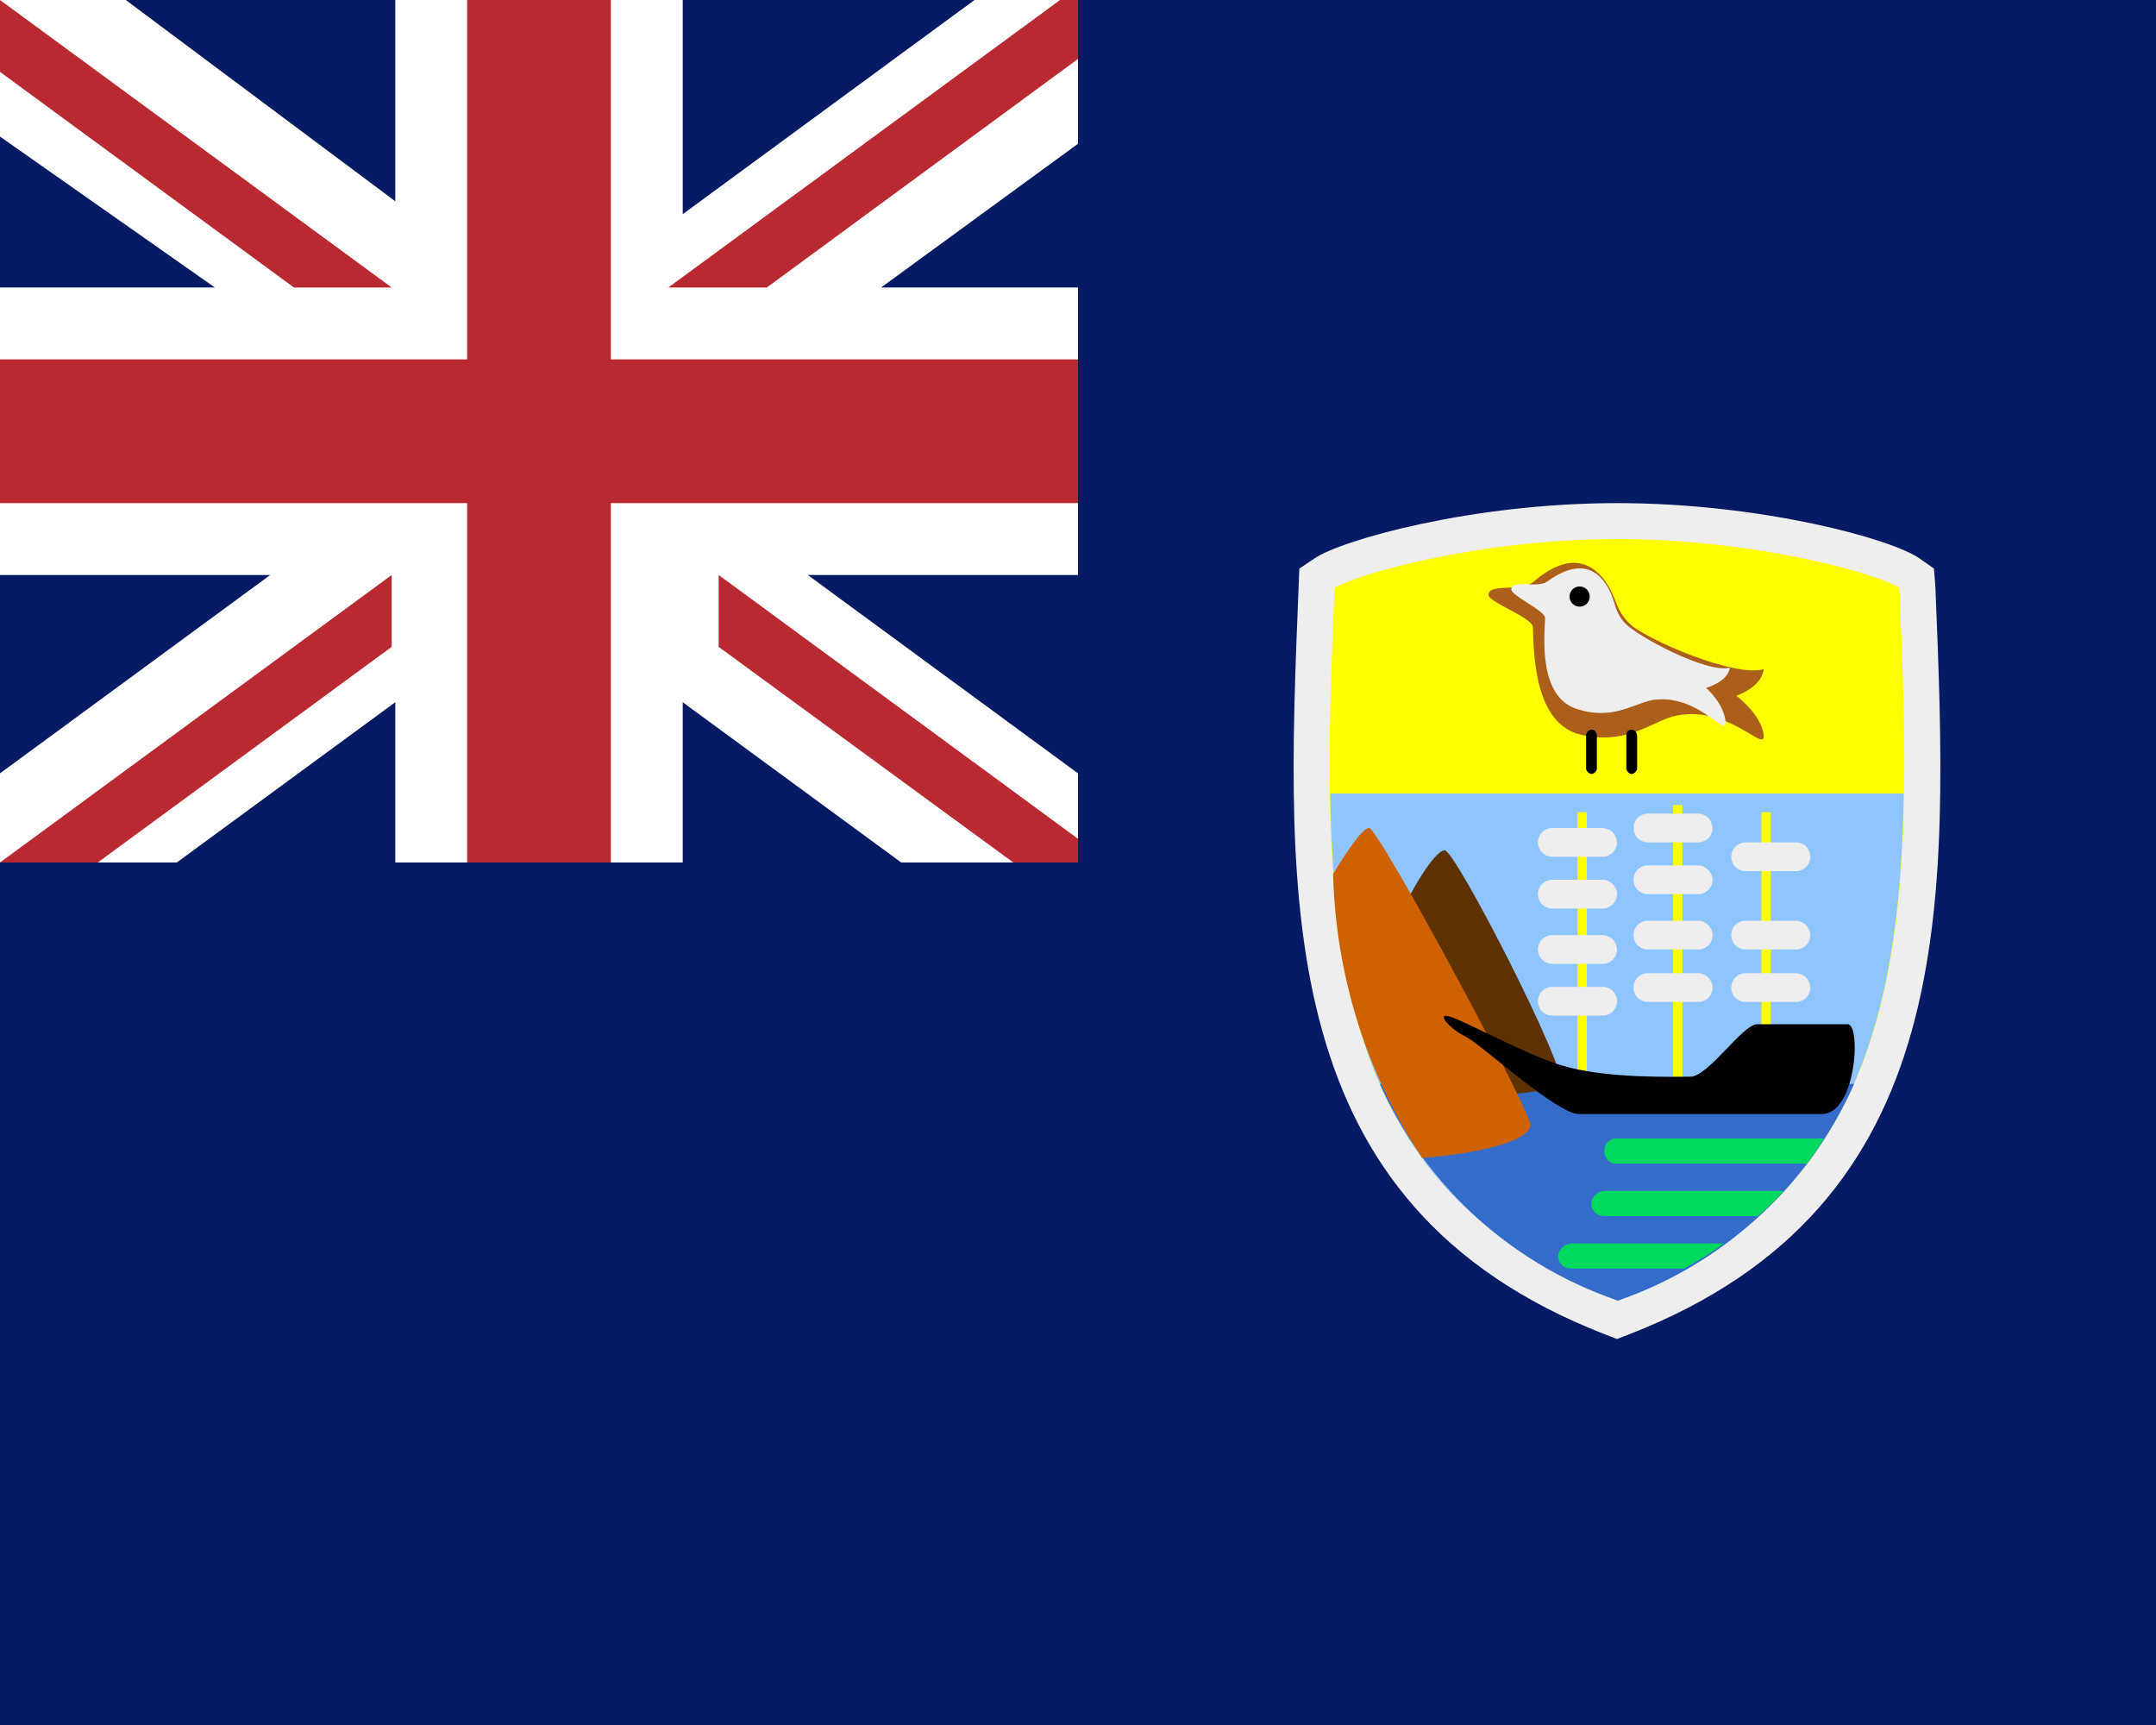 <svg xmlns="http://www.w3.org/2000/svg" width="30" height="24" viewBox="0 0 30 24"><path fill="#071b65" d="M0 0h30v24H0z"/><path fill="#fff" d="M5.5 9.77V12h4V9.77L12.54 12H15v-1.24L11.24 8H15V4h-2.74L15 2V0h-1.44L9.5 2.98V0h-4v2.8L1.75 0H0v1.9L2.99 4H0v4h3.76L0 10.76V12h2.46z"/><path fill="#b92932" d="m0 1 4.09 3h1.36L0 0zm0 11 5.45-4v1l-4.09 3z"/><path fill="#b92932" d="M8.5 12h-2V7H0V5h6.5V0h2v5H15v2H8.5z"/><path fill="#b92932" d="M15 11.67 10 8v1l4.1 3h.9zM15 0h-.25L9.3 4h1.37L15 .82z"/><path fill="#eee" d="M22.32 18.56c-4.61-1.8-4.43-5.98-4.25-10.4l.01-.25.21-.14c.38-.26 2.2-.77 4.21-.77s3.83.5 4.21.77l.2.14.02.25c.18 4.42.36 8.6-4.25 10.4l-.18.07z"/><path fill="#ff0" d="M26.43 8.18c-.28-.19-1.99-.68-3.93-.68s-3.65.5-3.93.68c-.19 4.48-.28 8.27 3.93 9.91 4.2-1.64 4.12-5.43 3.93-9.91"/><path fill="#8fc5ff" d="M18.51 11.04c.05 3.2.71 5.78 3.99 7.05 3.27-1.27 3.94-3.86 3.99-7.05z"/><path fill="#366cc9" d="M22.5 18.1a5.6 5.6 0 0 0 3.3-3.02h-6.6a5.6 5.6 0 0 0 3.3 3.01"/><path fill="#00d860" d="M22.46 15.84a.18.18 0 0 0 0 .35h2.68q.13-.17.24-.35zm-.32.9q.02.17.18.18h2.14q.2-.17.36-.35h-2.5a.2.2 0 0 0-.18.17m-.46.74q.02.16.18.17h1.57q.3-.16.56-.35h-2.13a.2.2 0 0 0-.18.18"/><path fill="#5d3100" d="M19.4 12.93c.17-.45.55-1.09.7-1.1.14-.03 1.74 3.1 1.62 3.26-.13.14-1.92.24-2.27.17s-.04-2.33-.04-2.33"/><path fill="#cf6200" d="M21.28 15.6c-.12-.4-2.1-4.08-2.23-4.08-.09 0-.32.34-.5.64a7.5 7.5 0 0 0 1.24 3.95c.67-.05 1.58-.22 1.5-.5"/><path fill="#ff0" d="M21.95 11.3h.13v3.8h-.13zm1.33-.1h.13v3.9h-.13zm1.23.1h.13v3.8h-.13z"/><path fill="#000" d="M20.16 14.14c.2.05 1.04.52 1.56.68.62.19 1.55.16 1.8.16s.73-.73.93-.73h1.26c.19 0 .12 1.25-.36 1.25h-3.38c-.31 0-1.37-.98-1.58-1.08s-.41-.33-.23-.28"/><path fill="#eee" d="M22.5 11.72a.2.2 0 0 1-.2.2h-.7a.2.2 0 0 1 0-.4h.7q.18.02.2.2m1.33-.2a.2.2 0 0 1-.2.2h-.7a.2.2 0 0 1 0-.4h.7a.2.2 0 0 1 .18.12zm1.36.4a.2.2 0 0 1-.2.2h-.7a.2.2 0 0 1 0-.4h.7q.18.01.2.2m0 1.09a.2.2 0 0 1-.2.2h-.7a.2.2 0 0 1 0-.4h.7q.18.02.2.2m0 .73a.2.2 0 0 1-.2.2h-.7a.2.2 0 0 1 0-.4h.7q.18.02.2.2m-1.36-1.5a.2.2 0 0 1-.2.2h-.7a.2.2 0 0 1 0-.4h.7c.1 0 .2.1.2.2m0 .77a.2.2 0 0 1-.2.2h-.7a.2.2 0 0 1 0-.4h.7c.1 0 .2.09.2.2m0 .73a.2.2 0 0 1-.2.2h-.7a.2.2 0 0 1 0-.4h.7c.1 0 .2.09.2.2m-1.33-1.3a.2.2 0 0 1-.2.2h-.7a.2.2 0 0 1 0-.4h.7c.11 0 .2.1.2.2m0 .77a.2.2 0 0 1-.2.2h-.7a.2.2 0 0 1 0-.4h.7q.18.02.2.2m0 .72a.2.2 0 0 1-.2.2h-.7a.2.2 0 0 1 0-.4h.7a.2.2 0 0 1 .2.2"/><path fill="#ac5f1a" d="M20.71 8.27c.03-.16.45-.03.62-.17s.61-.5.98-.05c.2.26.15.43.38.64s1.45.74 1.85.62c-.02.25-.38.37-.38.37s.34.25.38.54-.5-.45-1.27-.25c-.31.09-.66.4-1.28.25-.63-.15-.65-1.1-.66-1.49 0-.14-.63-.35-.62-.46"/><path fill="#eee" d="M21.03 8.19c.03-.13.36 0 .5-.1s.54-.37.81.03c.15.22.1.36.27.55.17.18 1.13.7 1.46.62-.03.2-.33.28-.33.28s.25.22.27.47c.01.24-.38-.4-1.02-.3-.26.05-.56.29-1.06.12s-.45-.93-.43-1.26c0-.11-.5-.32-.47-.41"/><path fill="#000" d="M22.22 10.7a.1.1 0 0 1-.07.07.1.1 0 0 1-.08-.07v-.47q.01-.07.08-.08.06.01.07.08zm.56 0a.1.1 0 0 1-.08.07.1.1 0 0 1-.07-.07v-.47q0-.07.07-.08.07.01.08.08zm-.66-2.4a.14.14 0 1 1-.28 0 .14.14 0 0 1 .28 0"/></svg>